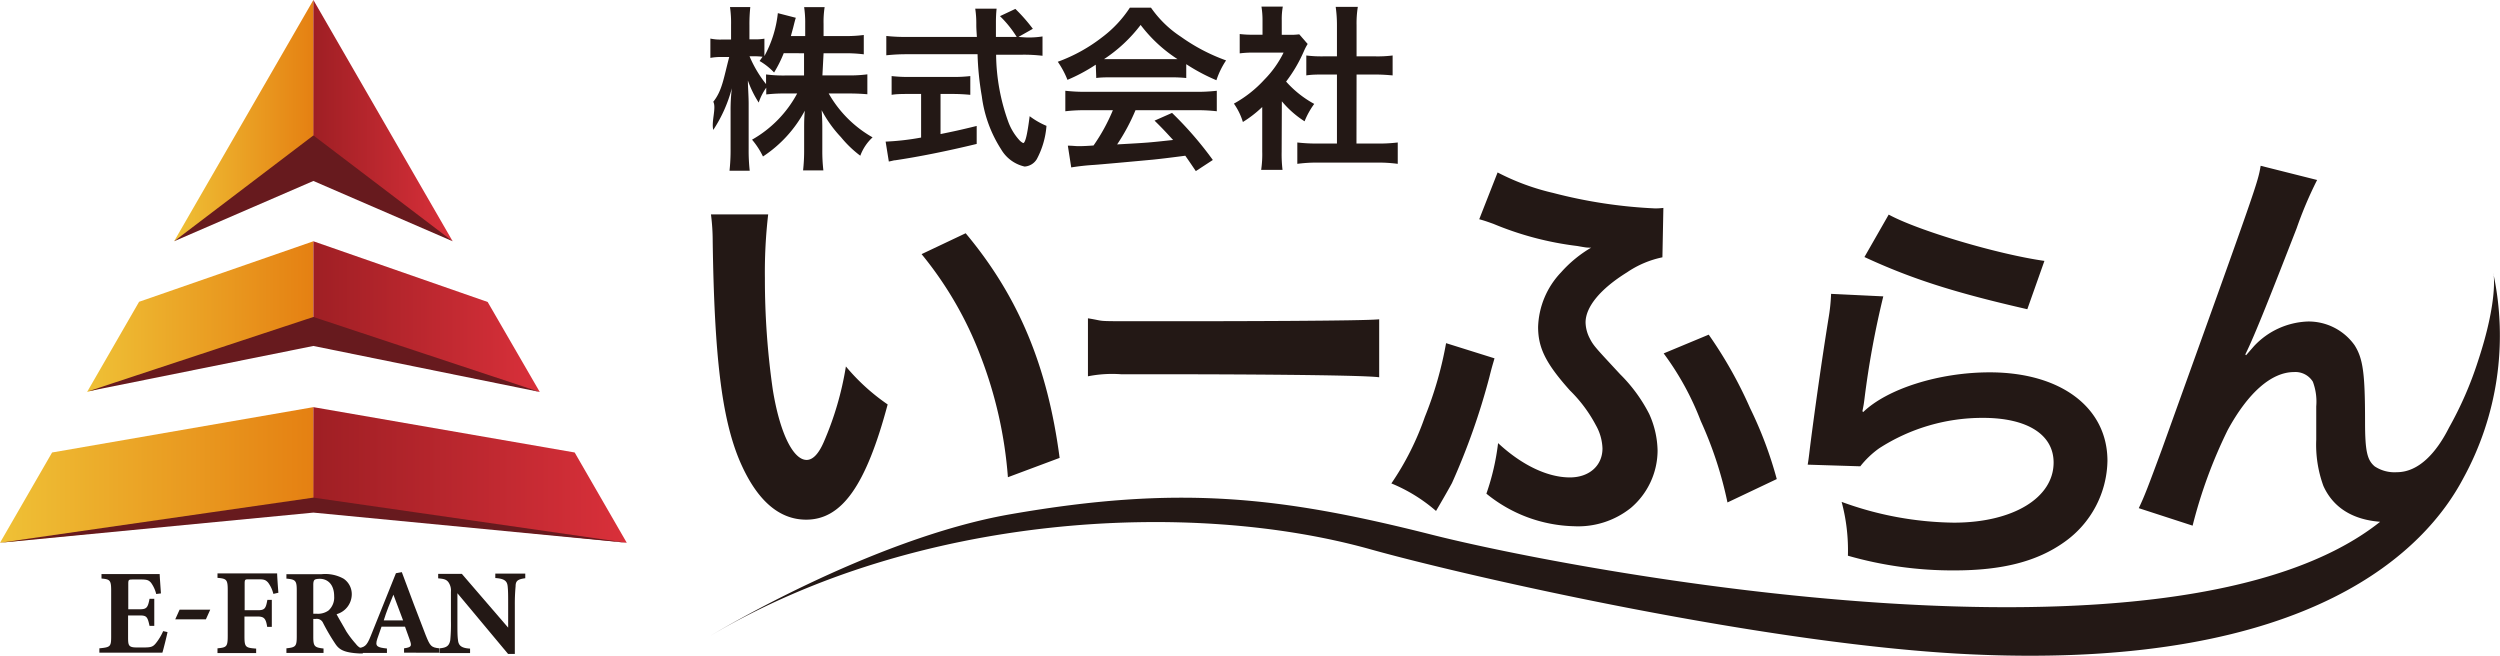 <svg id="レイヤー_1" data-name="レイヤー 1" xmlns="http://www.w3.org/2000/svg" xmlns:xlink="http://www.w3.org/1999/xlink" viewBox="0 0 258.63 67.89"><defs><style>.cls-1{fill:url(#名称未設定グラデーション_48);}.cls-2{fill:url(#名称未設定グラデーション_49);}.cls-3{fill:url(#名称未設定グラデーション_48-2);}.cls-4{fill:url(#名称未設定グラデーション_49-2);}.cls-5{fill:url(#名称未設定グラデーション_48-3);}.cls-6{fill:url(#名称未設定グラデーション_49-3);}.cls-7{fill:#671a1e;}.cls-8{fill:#231815;}</style><linearGradient id="名称未設定グラデーション_48" y1="49.13" x2="32.47" y2="49.13" gradientUnits="userSpaceOnUse"><stop offset="0" stop-color="#efc136"/><stop offset="1" stop-color="#e58012"/></linearGradient><linearGradient id="名称未設定グラデーション_49" x1="32.42" y1="49.13" x2="64.84" y2="49.13" gradientUnits="userSpaceOnUse"><stop offset="0" stop-color="#9f1f24"/><stop offset="1" stop-color="#d9303a"/></linearGradient><linearGradient id="名称未設定グラデーション_48-2" x1="9.01" y1="32.75" x2="32.42" y2="32.75" xlink:href="#名称未設定グラデーション_48"/><linearGradient id="名称未設定グラデーション_49-2" x1="32.42" y1="32.75" x2="55.84" y2="32.75" xlink:href="#名称未設定グラデーション_49"/><linearGradient id="名称未設定グラデーション_48-3" x1="18.01" y1="12.48" x2="32.46" y2="12.48" xlink:href="#名称未設定グラデーション_48"/><linearGradient id="名称未設定グラデーション_49-3" x1="32.42" y1="12.48" x2="46.83" y2="12.48" xlink:href="#名称未設定グラデーション_49"/></defs><polygon class="cls-1" points="32.42 42.12 5.39 46.81 0 56.15 32.47 52.84 32.42 42.12"/><polygon class="cls-2" points="59.45 46.81 32.42 42.12 32.42 52.82 64.84 56.15 59.45 46.81"/><polygon class="cls-3" points="32.42 24.96 14.39 31.22 9.01 40.55 32.42 34.28 32.42 24.96"/><polygon class="cls-4" points="55.84 40.55 50.45 31.24 32.42 24.96 32.42 34.26 32.42 34.26 55.84 40.55"/><polygon class="cls-5" points="32.42 0 18.01 24.96 32.46 15.29 32.46 15.32 32.42 0"/><polygon class="cls-6" points="32.42 0 32.42 15.97 46.83 24.96 32.42 0"/><polygon class="cls-7" points="0 56.15 32.42 51.48 64.84 56.15 32.42 53.03 0 56.15"/><polygon class="cls-7" points="9.13 40.48 32.42 32.79 55.84 40.55 32.42 35.79 9.13 40.48"/><polygon class="cls-7" points="18.01 24.96 32.42 14.01 46.83 24.96 32.42 18.72 18.01 24.96"/><path class="cls-8" d="M307.86,328.32c-.06.34-.42,1.78-.53,2.13h-6.52V330c1.14-.11,1.22-.17,1.22-1.23V324c0-1.07-.15-1.14-1-1.22v-.46h4.09c1.32,0,1.76,0,1.93,0,0,.23.08,1.26.13,2l-.49.06a3.35,3.35,0,0,0-.54-1.17c-.23-.25-.39-.33-1-.33h-.82c-.48,0-.53,0-.53.46v2.62H305c.71,0,.83-.19,1-1.08h.49v2.8H306c-.2-.93-.3-1.08-1-1.08h-1.22v2.16c0,.87,0,1.14.81,1.15h.89c.7,0,.89-.09,1.17-.43a5.56,5.56,0,0,0,.76-1.26Z" transform="translate(-290.53 -262.93)"/><path class="cls-8" d="M311.83,327h-3.17l.45-1h3.17Z" transform="translate(-290.53 -262.93)"/><path class="cls-8" d="M318.81,324.37a3.25,3.25,0,0,0-.55-1.18c-.26-.28-.43-.33-1-.33h-.94c-.43,0-.48,0-.48.46v2.74h1.35c.74,0,.84-.19,1-1.07h.46v2.79h-.48c-.13-.86-.32-1.07-1-1.07h-1.35v2c0,1.16.08,1.24,1.21,1.32v.46h-4V330c.95-.09,1.06-.16,1.06-1.32V324c0-1.11-.11-1.21-1.06-1.29v-.46h4.26c1.08,0,1.71,0,1.91,0,0,.21.07,1.29.13,2Z" transform="translate(-290.53 -262.93)"/><path class="cls-8" d="M328.06,330.53h-.37c-1.6-.08-2.07-.42-2.44-.95a21,21,0,0,1-1.3-2.21.7.7,0,0,0-.76-.41l-.25,0v1.84c0,1,.12,1.11,1.06,1.22v.46h-3.84V330c.95-.1,1.07-.2,1.07-1.22V324c0-1-.13-1.13-1.07-1.21v-.46h3.64a3.88,3.88,0,0,1,2.28.47,1.93,1.93,0,0,1,.84,1.67,2.15,2.15,0,0,1-1.57,2c.19.38.68,1.19,1,1.77a10.4,10.4,0,0,0,1,1.31,1.49,1.49,0,0,0,.79.55Zm-4.79-4.11a1.87,1.87,0,0,0,1.24-.33,1.8,1.8,0,0,0,.59-1.47c0-1.33-.77-1.81-1.47-1.81-.34,0-.51.05-.58.13s-.11.23-.11.48v3Z" transform="translate(-290.53 -262.93)"/><path class="cls-8" d="M332.33,330.45V330c.79-.11.79-.25.62-.79-.13-.38-.33-.95-.52-1.45H330c-.14.39-.31.87-.44,1.26-.26.79,0,.89,1,1v.46h-3.1V330c.79-.1,1-.22,1.42-1.27l2.61-6.5.61-.11c.8,2.19,1.66,4.42,2.47,6.52.47,1.17.58,1.26,1.4,1.36v.46Zm-1.1-6c-.37.9-.72,1.74-1,2.66h2Z" transform="translate(-290.53 -262.93)"/><path class="cls-8" d="M344.87,322.75c-.76.1-1,.26-1,.83a20.09,20.09,0,0,0-.08,2v5h-.7l-5.24-6.28v2.84c0,1.09,0,1.58.06,2,.05.55.32.84,1.25.89v.46H336V330c.72-.06,1-.25,1.11-.84a17.53,17.53,0,0,0,.07-2v-3a1.51,1.51,0,0,0-.26-1c-.23-.31-.53-.35-1.06-.4v-.46h2.45l4.79,5.56v-2.26c0-1.09,0-1.51-.05-2s-.24-.81-1.28-.87v-.46h3.1Z" transform="translate(-290.53 -262.93)"/><path class="cls-8" d="M370,285.11a51.6,51.6,0,0,0-.34,6.57,80.23,80.23,0,0,0,.82,11.58c.73,4.49,2.11,7.25,3.5,7.25.65,0,1.25-.65,1.77-1.85a32.52,32.52,0,0,0,2.29-7.82,21.26,21.26,0,0,0,4.32,3.93c-2.25,8.42-4.75,11.92-8.43,11.92-2.89,0-5.22-2.12-6.95-6.26-1.77-4.32-2.55-10.59-2.72-22.55a21.5,21.5,0,0,0-.18-2.77Zm20.43,1.95c5.45,6.52,8.47,13.73,9.72,23.24l-5.35,2A43.93,43.93,0,0,0,392,299.84a37.66,37.66,0,0,0-6.13-10.62Z" transform="translate(-290.53 -262.93)"/><path class="cls-8" d="M445.14,300c-.17.61-.22.7-.52,1.9a70.44,70.44,0,0,1-3.88,11c-.18.34-.74,1.34-1.65,2.89a16.7,16.7,0,0,0-4.62-2.85,29,29,0,0,0,3.46-6.87,38.37,38.37,0,0,0,2.2-7.64Zm17.37-10.45a10.16,10.16,0,0,0-3.67,1.56c-2.77,1.72-4.28,3.58-4.28,5.18a3.74,3.74,0,0,0,.39,1.56c.43.86.6,1,3.19,3.8a16,16,0,0,1,3,4.1,9.54,9.54,0,0,1,.87,3.8,7.82,7.82,0,0,1-2.76,5.92,8.72,8.72,0,0,1-5.88,1.9,14.89,14.89,0,0,1-9.07-3.37,24.54,24.54,0,0,0,1.21-5.23c2.42,2.25,5.09,3.55,7.43,3.55,2,0,3.37-1.22,3.37-3a5.21,5.21,0,0,0-.69-2.41,14.55,14.55,0,0,0-2.68-3.59c-2.51-2.81-3.29-4.41-3.29-6.57a8.56,8.56,0,0,1,2.38-5.65,12.77,12.77,0,0,1,3.11-2.55c-.48,0-.48,0-1.43-.17a32.7,32.7,0,0,1-8.68-2.29c-.73-.26-.86-.31-1.47-.48l1.9-4.84a24.19,24.19,0,0,0,5.75,2.12,50.71,50.71,0,0,0,10.54,1.6,7.09,7.09,0,0,0,.86-.05Zm4.79,8a44.4,44.4,0,0,1,4.28,7.6,41,41,0,0,1,2.76,7.34l-5.1,2.42a39.93,39.93,0,0,0-2.76-8.42,29.26,29.26,0,0,0-3.84-7Z" transform="translate(-290.53 -262.93)"/><path class="cls-8" d="M485.36,293.59a93,93,0,0,0-1.95,10.63c-.08.6-.08.6-.21,1.25l.08.09c2.51-2.42,7.87-4.11,13.09-4.11,7.34,0,12.18,3.63,12.18,9.16A10.5,10.5,0,0,1,504.1,319c-2.8,2-6.39,2.94-11.4,2.94a39.29,39.29,0,0,1-11-1.52,19.36,19.36,0,0,0-.65-5.57A34.79,34.79,0,0,0,492.66,317c6.09,0,10.32-2.55,10.32-6.22,0-2.89-2.72-4.62-7.3-4.62a19.7,19.7,0,0,0-10.75,3.15,9.59,9.59,0,0,0-1.95,1.86l-5.44-.17c.13-.78.13-.95.34-2.59.35-2.68,1-7.48,1.82-12.58a19,19,0,0,0,.26-2.5Zm.56-8.46c3,1.64,11.23,4.1,16.11,4.79l-1.77,5c-7.39-1.69-11.92-3.11-16.85-5.4Z" transform="translate(-290.53 -262.93)"/><path class="cls-8" d="M548.49,291.27s.5,2.65-1.6,9a37.28,37.28,0,0,1-3,6.89c-1.28,2.55-3.11,4.62-5.4,4.62a3.71,3.71,0,0,1-2.29-.6c-.77-.65-1-1.52-1-4.63,0-5-.21-6.52-1.08-7.9a5.84,5.84,0,0,0-4.83-2.46,8,8,0,0,0-5.58,2.55l-.82.94-.08-.08c1-2,2.85-6.74,5.31-13.05a40.82,40.82,0,0,1,2.12-5l-5.84-1.47c-.3,1.77-.3,1.77-10.23,29.37-1.39,3.76-1.78,4.8-2.38,6.05l5.57,1.81a49.87,49.87,0,0,1,3.63-9.89c2.12-3.89,4.54-6,6.87-6a2.12,2.12,0,0,1,1.94,1,5.87,5.87,0,0,1,.35,2.55c0,.43,0,1.46,0,3v.43a12.45,12.45,0,0,0,.74,4.8c1,2.22,3,3.49,5.87,3.71-21.27,16.92-83.68,5-98.13,1.33-15.82-4-26.28-5.12-43.57-2.11-14.49,2.52-31,12.55-31,12.55,21.3-12.6,49.55-14.16,68.26-8.92,9.92,2.78,41.56,10,62.53,10.88,35.11,1.53,46.73-11.09,50.49-18.19a30.72,30.72,0,0,0,3.13-21.23" transform="translate(-290.53 -262.93)"/><path class="cls-8" d="M413.91,296.16h-6c-4.28,0-2.93,0-4.83-.3v6a12.77,12.77,0,0,1,3.47-.21h5.92c4.28,0,18.84.05,20.74.31v-6C431.71,296.14,416.9,296.16,413.91,296.16Z" transform="translate(-290.53 -262.93)"/><path class="cls-8" d="M375.61,270.73h2.7a13.34,13.34,0,0,0,1.95-.11v2.06c-.6-.05-1.18-.08-2-.08h-2a12.07,12.07,0,0,0,4.54,4.54,4.85,4.85,0,0,0-1.27,1.9,11.42,11.42,0,0,1-2-1.92,12.71,12.71,0,0,1-2-2.79c.05.62.07,1.28.07,1.81v2.3a17.4,17.4,0,0,0,.11,2.12h-2.1a18.26,18.26,0,0,0,.11-2.12v-2.18c0-.51,0-1.17.07-1.88a13,13,0,0,1-4.33,4.74,8,8,0,0,0-1.13-1.74A12,12,0,0,0,373,272.6h-1.2a16.65,16.65,0,0,0-2,.1V272a5.83,5.83,0,0,0-.78,1.54,10.76,10.76,0,0,1-1.12-2.28c0,.6.08,1.6.08,2.41v4.67a18.84,18.84,0,0,0,.11,2.25H366a19.32,19.32,0,0,0,.11-2.25v-3.92a18.92,18.92,0,0,1,.13-2.36,14.45,14.45,0,0,1-1.92,4.31c-.22-.86.34-2.29,0-2.91.92-1.15,1.07-2.44,1.65-4.63h-.73a5.78,5.78,0,0,0-1.22.09v-2a4.8,4.8,0,0,0,1.22.1h.92v-1.48a11.49,11.49,0,0,0-.11-1.88h2.1a16.82,16.82,0,0,0-.09,1.88V267h.55a5.33,5.33,0,0,0,1-.07v1.8a11.82,11.82,0,0,0,1.39-4.44l1.86.48c-.07.2-.12.4-.27,1-.11.41-.15.54-.24.89h1.48v-1.26a11.1,11.1,0,0,0-.11-1.73h2.12a9.84,9.84,0,0,0-.11,1.73v1.26h2.16a13.86,13.86,0,0,0,2-.11v2a14.69,14.69,0,0,0-2-.11h-2.16Zm-4-2.3a12.84,12.84,0,0,1-1,2,6.61,6.61,0,0,0-1.5-1.19l.31-.44a8,8,0,0,0-.9-.05h-.45a12.26,12.26,0,0,0,1.71,2.88v-1a13.82,13.82,0,0,0,2,.11h1.93v-2.3Z" transform="translate(-290.53 -262.93)"/><path class="cls-8" d="M396.61,266.8a9,9,0,0,0,1.77-.1v2a16.44,16.44,0,0,0-2.13-.11h-2.67a21,21,0,0,0,1.28,7,5.77,5.77,0,0,0,1.1,1.81,1.31,1.31,0,0,0,.42.33c.22,0,.43-.88.67-2.78a8,8,0,0,0,1.74,1,8.65,8.65,0,0,1-1,3.44,1.59,1.59,0,0,1-1.26.77,3.77,3.77,0,0,1-2.43-1.78,13.23,13.23,0,0,1-2-5.49,30,30,0,0,1-.44-4.35h-7.3a20,20,0,0,0-2.14.11v-2a17.71,17.71,0,0,0,2.14.1h7.23c-.06-.94-.06-.94-.06-1.49a9.8,9.8,0,0,0-.11-1.43h2.21a13.74,13.74,0,0,0-.07,1.48c0,.31,0,.84,0,1.44h2.15a11.25,11.25,0,0,0-1.73-2.15l1.59-.75a17.56,17.56,0,0,1,1.81,2.06l-1.49.84Zm-12,5.85c-.69,0-1.33,0-1.84.09V270.8a15.12,15.12,0,0,0,1.88.09h4.42a14.52,14.52,0,0,0,1.84-.09v1.94c-.53-.05-1.13-.09-1.83-.09h-1.25v4.15c1.27-.26,2-.41,3.74-.84v1.86c-3.09.75-6,1.33-8.42,1.69-.16,0-.36.08-.67.13l-.33-2.06a26.21,26.21,0,0,0,3.67-.42v-4.51Z" transform="translate(-290.53 -262.93)"/><path class="cls-8" d="M403.89,269.62a17.82,17.82,0,0,1-2.93,1.57,9,9,0,0,0-1-1.87,16.86,16.86,0,0,0,4.58-2.53,12.08,12.08,0,0,0,2.88-3.07h2.18a11.25,11.25,0,0,0,3.08,3,19.19,19.19,0,0,0,4.69,2.46,8.39,8.39,0,0,0-1,2.05,19.56,19.56,0,0,1-3.12-1.66V271a15.12,15.12,0,0,0-1.64-.07h-6.11c-.52,0-1.07,0-1.56.07Zm-1,4.71a17.59,17.59,0,0,0-2.15.11v-2.12a18.44,18.44,0,0,0,2.15.11h11.38a18,18,0,0,0,2.14-.11v2.12a17.77,17.77,0,0,0-2.14-.11H408a20.58,20.58,0,0,1-1.9,3.54c3.23-.18,3.23-.18,5.79-.46-.59-.63-.9-1-1.92-2l1.81-.8a37,37,0,0,1,4.22,4.87l-1.76,1.15c-.6-.89-.78-1.15-1.09-1.59-1.52.2-2.61.33-3.29.4-1.81.17-5.43.5-6.15.55a23.61,23.61,0,0,0-2.36.26L401,278c.49,0,.8.05,1.06.05s.67,0,1.6-.07a19.05,19.05,0,0,0,2-3.65Zm8.66-5.28c.29,0,.45,0,.8,0a15,15,0,0,1-3.82-3.54,15.34,15.34,0,0,1-3.79,3.54c.31,0,.41,0,.74,0Z" transform="translate(-290.53 -262.93)"/><path class="cls-8" d="M423.12,278.64a13.42,13.42,0,0,0,.09,1.86H421a11.06,11.06,0,0,0,.11-1.9V274a12,12,0,0,1-2,1.55,6.72,6.72,0,0,0-.93-1.9,12.26,12.26,0,0,0,3.14-2.47,10.63,10.63,0,0,0,2-2.81h-3a11.56,11.56,0,0,0-1.54.08v-2a10.41,10.41,0,0,0,1.45.07h.91V265a8.7,8.7,0,0,0-.11-1.39h2.21a7.18,7.18,0,0,0-.11,1.42v1.5h.75a6.49,6.49,0,0,0,1.06-.05l.87,1a5.58,5.58,0,0,0-.4.77,15,15,0,0,1-1.83,3.12,10.8,10.8,0,0,0,2.91,2.31,8.1,8.1,0,0,0-1,1.8,10.17,10.17,0,0,1-2.35-2.07Zm7.74-.86h2.19a16,16,0,0,0,2.08-.11v2.21a15,15,0,0,0-2.08-.13h-6.24a15.13,15.13,0,0,0-2.07.13v-2.21a17.28,17.28,0,0,0,2.1.11h2v-7.14h-1.37c-.63,0-1.21,0-1.8.09v-2.06a12.93,12.93,0,0,0,1.8.09h1.37v-3.22a13.28,13.28,0,0,0-.13-1.9H431a10.7,10.7,0,0,0-.13,1.9v3.22h1.94a12.42,12.42,0,0,0,1.79-.09v2.06c-.59-.05-1.15-.09-1.79-.09h-1.94Z" transform="translate(-290.53 -262.93)"/></svg>